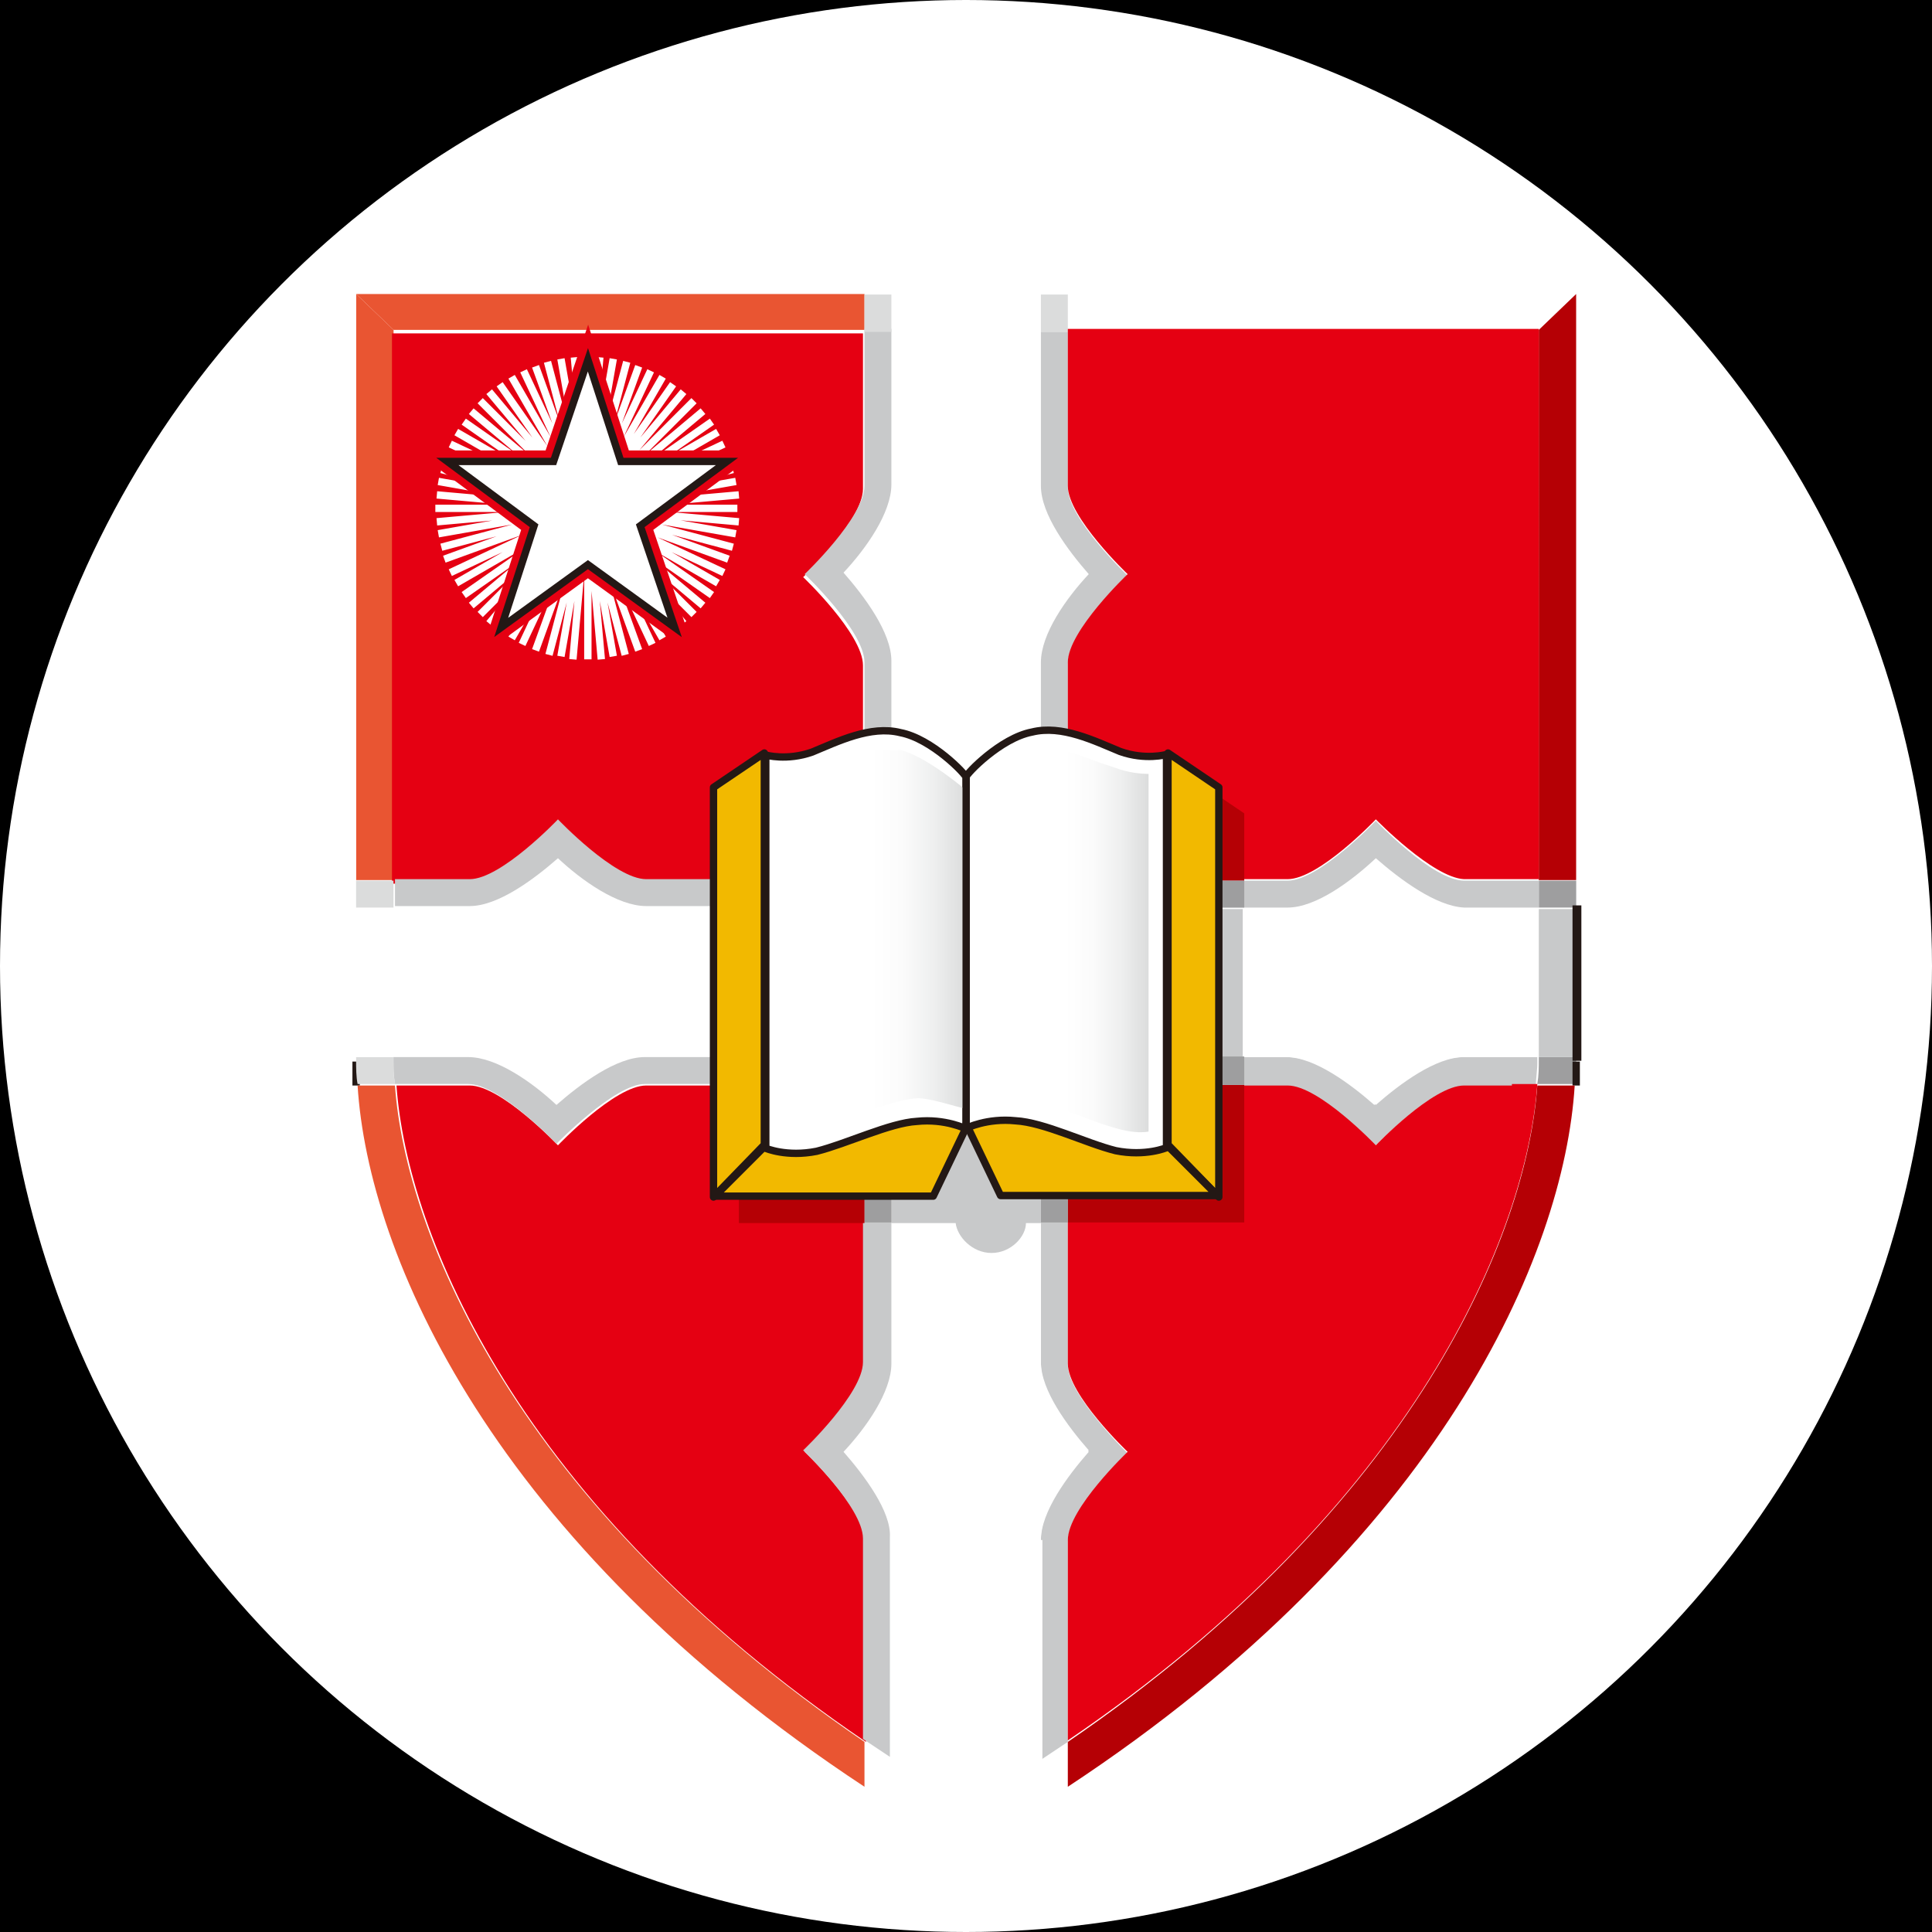 <?xml version="1.0" encoding="UTF-8" standalone="no"?>
<!-- Generator: Adobe Illustrator 26.3.1, SVG Export Plug-In . SVG Version: 6.00 Build 0)  -->

<svg
   version="1.1"
   id="affiliation"
   x="0px"
   y="0px"
   viewBox="0 0 256 256"
   style="enable-background:new 0 0 256 256;"
   xml:space="preserve"
   sodipodi:docname="26092.svg"
   inkscape:version="1.4 (86a8ad7, 2024-10-11)"
   xmlns:inkscape="http://www.inkscape.org/namespaces/inkscape"
   xmlns:sodipodi="http://sodipodi.sourceforge.net/DTD/sodipodi-0.dtd"
   xmlns:xlink="http://www.w3.org/1999/xlink"
   xmlns="http://www.w3.org/2000/svg"
   xmlns:svg="http://www.w3.org/2000/svg"><defs
   id="defs1"><linearGradient
     id="SVGID_3_"
     gradientUnits="userSpaceOnUse"
     x1="-112.606"
     y1="785.76"
     x2="-109.349"
     y2="785.76"
     gradientTransform="matrix(3.754,0,0,-3.754,398.455,3269.7)">
		<stop
   offset="0"
   style="stop-color:#FFFFFF"
   id="stop56" />
		<stop
   offset="0.483"
   style="stop-color:#FFFFFF"
   id="stop57" />
		<stop
   offset="0.654"
   style="stop-color:#FBFBFB"
   id="stop58" />
		<stop
   offset="0.83"
   style="stop-color:#EEEFEF"
   id="stop59" />
		<stop
   offset="1"
   style="stop-color:#DBDCDC"
   id="stop60" />
	</linearGradient><clipPath
     id="SVGID_2_">
		<use
   xlink:href="#SVGID_1_"
   style="overflow:visible"
   id="use56" />
	</clipPath><linearGradient
     id="SVGID_6_"
     gradientUnits="userSpaceOnUse"
     x1="-108.678"
     y1="795.382"
     x2="-105.421"
     y2="795.382"
     gradientTransform="matrix(3.375,0,0,-3.375,356.051,3004.845)">
		<stop
   offset="0"
   style="stop-color:#FFFFFF"
   id="stop64" />
		<stop
   offset="0.483"
   style="stop-color:#FFFFFF"
   id="stop65" />
		<stop
   offset="0.654"
   style="stop-color:#FBFBFB"
   id="stop66" />
		<stop
   offset="0.83"
   style="stop-color:#EEEFEF"
   id="stop67" />
		<stop
   offset="1"
   style="stop-color:#DBDCDC"
   id="stop68" />
	</linearGradient><clipPath
     id="SVGID_5_">
		<use
   xlink:href="#SVGID_4_"
   style="overflow:visible"
   id="use64" />
	</clipPath><path
     id="SVGID_1_"
     d="m -21,308.3 -0.9,0.3 c -0.9,0.3 -1.7,0.4 -2.3,0.4 v 24 c 0.5,0.1 1.1,0.1 1.9,-0.1 0.8,-0.2 1.7,-0.5 2.7,-0.9 1.5,-0.5 3,-1.1 4.2,-1.2 0.8,-0.1 2.8,0.6 3.4,0.7 v -21.3 c -0.8,-0.7 -3.5,-2.8 -5,-2.8 -1.3,0.1 -2.6,0.4 -4,0.9" /><path
     id="SVGID_4_"
     d="m -7.3,307.5 c -1.2,0.3 -2.6,1.4 -3.4,2.1 v 21.3 c 0.6,-0.1 1.3,-0.2 2.2,-0.1 1.3,0.1 2.8,0.7 4.2,1.2 1,0.4 1.9,0.7 2.7,0.9 0.8,0.2 1.5,0.2 1.9,0.1 v -23.9 c -0.7,0 -1.5,-0.1 -2.3,-0.4 l -0.9,-0.3 c -1.2,-0.4 -2.4,-1 -3.6,-1 -0.3,0 -0.6,0 -0.8,0.1" /></defs><sodipodi:namedview
   id="namedview1"
   pagecolor="#ffffff"
   bordercolor="#000000"
   borderopacity="0.25"
   inkscape:showpageshadow="2"
   inkscape:pageopacity="0.0"
   inkscape:pagecheckerboard="0"
   inkscape:deskcolor="#d1d1d1"
   inkscape:zoom="3.1523438"
   inkscape:cx="128"
   inkscape:cy="128"
   inkscape:window-width="1920"
   inkscape:window-height="1009"
   inkscape:window-x="1912"
   inkscape:window-y="-8"
   inkscape:window-maximized="1"
   inkscape:current-layer="affiliation" />
<style
   type="text/css"
   id="style1">
	.st0{fill:#FFFFFF;}
	.st1{display:none;fill:#FFFFFF;}
	.st2{fill:#143A84;}
</style>
<rect
   id="black"
   width="256"
   height="256" />
<circle
   id="background"
   class="st0"
   cx="128"
   cy="128"
   r="128" />
<g
   id="logo">

</g>
<rect
   x="137.926"
   y="39.027"
   class="st4"
   width="3.566"
   height="4.953"
   id="rect4"
   style="fill:#dbdcdc;stroke-width:1.981" /><path
   class="st3"
   d="m 203.901,140.467 c 0,0.991 0,1.981 -0.198,3.17 h 4.953 c 0,-1.189 0.198,-2.179 0.198,-3.17 v -0.396 h -4.953 z"
   id="path5"
   style="fill:#9e9e9f;stroke-width:1.981" /><path
   class="st5"
   d="M 137.926,43.782 H 118.113 Z"
   id="path6"
   style="fill:#ffffff;stroke-width:1.981" /><rect
   x="203.901"
   y="120.456"
   class="st6"
   width="4.953"
   height="19.614"
   id="rect9"
   style="fill:#c8c9ca;stroke-width:1.981" /><path
   class="st6"
   d="m 203.901,140.07 h -9.906 c -3.764,0 -8.519,3.566 -11.689,6.34 -3.17,-2.972 -7.925,-6.34 -11.689,-6.34 h -6.538 -26.152 v 40.417 c 0,3.764 3.566,8.519 6.34,11.689 -2.972,3.17 -6.34,7.925 -6.34,11.689 v 29.322 c 1.189,-0.792 2.377,-1.585 3.566,-2.377 v -20.209 -6.34 c 0,-4.161 7.925,-11.689 7.925,-11.689 0,0 -7.925,-7.727 -7.925,-11.689 v -6.34 -30.511 h 22.586 6.34 c 4.161,0 11.689,7.925 11.689,7.925 0,0 7.529,-7.925 11.689,-7.925 h 6.34 3.368 c 0,-1.189 0.198,-2.179 0.198,-3.17 v -0.792 z"
   id="path13"
   style="fill:#c8c9ca;stroke-width:1.981" /><path
   class="st5"
   d="m 137.926,204.064 c 0,-3.764 3.566,-8.519 6.34,-11.689 -2.972,-3.17 -6.34,-7.925 -6.34,-11.689 v -40.615 h 26.152 6.34 c 3.764,0 8.519,3.566 11.689,6.34 3.17,-2.972 7.925,-6.34 11.689,-6.34 h 9.906 v -19.614 h -9.906 c -3.764,0 -8.717,-3.566 -11.689,-6.538 -3.17,2.774 -7.925,6.34 -11.689,6.538 H 137.926 V 87.964 c 0,-3.764 3.566,-8.519 6.34,-11.689 -2.972,-3.17 -6.34,-7.925 -6.34,-11.689 v -20.605 h -19.812 v 20.605 c 0,3.764 -3.566,8.519 -6.34,11.689 2.972,3.17 6.34,7.925 6.34,11.689 V 120.456 H 85.423 c -3.764,0 -8.519,-3.566 -11.689,-6.34 -3.17,2.972 -7.925,6.34 -11.689,6.34 h -9.906 v 19.614 c 4.359,0 9.906,0 9.906,0 3.764,0 8.519,3.566 11.689,6.34 3.17,-2.972 7.925,-6.34 11.689,-6.34 h 6.34 c 0,0 0,0 0,0 0.396,0 0.594,0 0.991,0 h 25.36 v 40.417 c 0,3.764 -3.566,8.519 -6.34,11.689 2.972,3.17 6.34,7.925 6.34,11.689 v 29.322 c 0,0 0,0 0,0 0.792,0.594 1.585,0.991 2.377,1.585 0,0 0,0 0.198,0 0.792,0.396 1.585,0.991 2.377,1.387 0.198,0.198 0.396,0.198 0.594,0.396 0.594,0.396 1.189,0.793 1.981,1.189 0.792,0.594 1.783,0.991 2.576,1.585 0.792,-0.594 1.783,-0.991 2.576,-1.585 0.792,-0.396 1.387,-0.792 2.179,-1.387 0.198,0 0.198,-0.198 0.396,-0.198 1.585,-0.991 3.17,-1.981 4.755,-2.972 V 204.064 Z"
   id="path14"
   style="fill:#ffffff;stroke-width:1.981" /><path
   class="st6"
   d="m 141.492,43.782 h -3.566 z"
   id="path15"
   style="fill:#c8c9ca;stroke-width:1.981" /><rect
   x="203.901"
   y="116.692"
   class="st3"
   width="4.953"
   height="3.566"
   id="rect15"
   style="fill:#9e9e9f;stroke-width:1.981" /><path
   class="st6"
   d="m 137.926,64.387 c 0,3.764 3.566,8.519 6.34,11.689 -2.972,3.17 -6.34,7.925 -6.34,11.689 v 32.492 h 32.69 c 3.764,0 8.519,-3.566 11.689,-6.538 3.17,2.774 7.925,6.34 11.689,6.538 h 9.906 v -3.566 h -9.906 c -4.161,0 -11.689,-7.925 -11.689,-7.925 0,0 -7.529,7.925 -11.689,7.925 H 141.492 V 94.304 87.964 c 0,-4.161 7.925,-11.689 7.925,-11.689 0,0 -7.925,-7.529 -7.925,-11.689 V 58.245 43.98 h -3.566 z"
   id="path16"
   style="fill:#c8c9ca;stroke-width:1.981" /><polygon
   class="st7"
   points="-18.8,277 -52.8,277 -50.3,279.4 -18.8,279.4 "
   id="polygon16"
   style="fill:#e95532"
   transform="matrix(1.981,0,0,1.981,151.794,-509.777)" /><path
   class="st8"
   d="m 47.185,143.835 v 0 c 0,-1.189 0,-2.179 0,-3.17 z"
   id="path17"
   style="fill:#e50012;stroke-width:1.981" /><path
   class="st9"
   d="m 47.185,143.835 v 0 c 0,-1.189 0,-2.179 0,-3.17 z"
   id="path18"
   style="fill:none;stroke:#231815;stroke-width:0.974" /><path
   class="st8"
   d="m 208.854,143.835 v -3.17 c 0,0.991 0,1.981 0,3.17 z"
   id="path19"
   style="fill:#e50012;stroke-width:1.981" /><path
   class="st9"
   d="m 208.854,143.835 v -3.17 c 0,0.991 0,1.981 0,3.17 z"
   id="path20"
   style="fill:none;stroke:#231815;stroke-width:0.974" /><rect
   x="208.854"
   y="120.456"
   class="st8"
   width="0.198"
   height="19.614"
   id="rect20"
   style="fill:#e50012;stroke-width:1.981" /><rect
   x="208.854"
   y="120.456"
   class="st9"
   width="0.198"
   height="19.614"
   id="rect21"
   style="fill:none;stroke:#231815;stroke-width:0.974" /><polygon
   class="st10"
   points="28.8,316.2 28.8,277 26.3,279.4 26.3,316.2 "
   id="polygon23"
   style="fill:#b50005"
   transform="matrix(1.981,0,0,1.981,151.794,-509.777)" /><path
   class="st10"
   d="m 141.492,230.811 v 5.944 c 49.333,-32.492 65.777,-70.532 67.164,-92.92 h -4.953 c -1.387,19.614 -16.048,55.475 -62.211,86.976"
   id="path23"
   style="fill:#b50005;stroke-width:1.981" /><path
   class="st7"
   d="m 52.336,143.835 h -4.953 c 1.387,22.388 17.831,60.428 67.164,92.92 v -5.944 C 68.384,199.309 53.723,163.449 52.336,143.835"
   id="path24"
   style="fill:#e95532;stroke-width:1.981" /><polygon
   class="st7"
   points="-50.3,316.2 -50.3,279.4 -52.8,277 -52.8,316.2 "
   id="polygon24"
   style="fill:#e95532"
   transform="matrix(1.981,0,0,1.981,151.794,-509.777)" /><path
   class="st4"
   d="m 52.138,140.467 v -0.396 h -4.953 v 0.396 c 0,0.991 0,2.179 0.198,3.17 h 4.953 c -0.198,-0.991 -0.198,-1.981 -0.198,-3.17"
   id="path25"
   style="fill:#dbdcdc;stroke-width:1.981" /><rect
   x="47.185"
   y="120.456"
   class="st5"
   width="4.953"
   height="19.614"
   id="rect29"
   style="fill:#ffffff;stroke-width:1.981" /><path
   class="st8"
   d="m 200.335,143.835 h -6.34 c -4.161,0 -11.689,7.925 -11.689,7.925 0,0 -7.529,-7.925 -11.689,-7.925 h -6.538 -22.586 v 30.511 6.34 c 0,4.161 7.925,11.689 7.925,11.689 0,0 -7.925,7.529 -7.925,11.689 v 6.34 20.209 c 46.163,-31.304 60.824,-67.362 62.211,-86.976 h -3.368 z"
   id="path30"
   style="fill:#e50012;stroke-width:1.981" /><path
   class="st8"
   d="m 141.492,64.387 c 0,4.161 7.925,11.689 7.925,11.689 0,0 -7.925,7.529 -7.925,11.689 v 6.34 22.388 h 29.124 c 4.161,0 11.689,-7.925 11.689,-7.925 0,0 7.529,7.727 11.689,7.925 h 9.906 V 43.584 h -62.409 v 14.265 z"
   id="path31"
   style="fill:#e50012;stroke-width:1.981" /><path
   class="st8"
   d="m 73.733,108.965 c 0,0 7.529,7.925 11.689,7.925 H 114.349 V 94.502 88.162 c 0,-4.161 -7.925,-11.689 -7.925,-11.689 0,0 7.925,-7.529 7.925,-11.689 V 58.443 44.178 H 51.94 v 72.91 h 9.906 c 4.359,-0.396 11.887,-8.123 11.887,-8.123"
   id="path32"
   style="fill:#e50012;stroke-width:1.981" /><path
   class="st8"
   d="m 114.547,204.064 c 0,-4.161 -7.925,-11.689 -7.925,-11.689 0,0 7.925,-7.727 7.925,-11.689 V 174.346 143.835 H 91.961 85.621 c -4.161,0 -11.689,7.925 -11.689,7.925 0,0 -7.529,-7.925 -11.689,-7.925 h -6.34 -3.368 c 1.387,19.614 16.048,55.673 62.211,86.976 v -20.209 -6.538 z"
   id="path33"
   style="fill:#e50012;stroke-width:1.981" /><path
   class="st6"
   d="m 111.773,192.375 c 2.972,-3.17 6.34,-7.925 6.34,-11.689 V 140.07 H 92.753 c -0.396,0 -0.792,0 -0.991,0 0,0 0,0 0,0 h -6.34 c -3.764,0 -8.519,3.566 -11.689,6.34 -3.17,-2.972 -7.925,-6.34 -11.689,-6.34 0,0 -5.547,0 -9.906,0 v 0.396 c 0,0.991 0,1.981 0.198,3.17 h 3.368 6.34 c 4.161,0 11.689,7.925 11.689,7.925 0,0 7.727,-7.925 11.689,-7.925 h 6.34 22.586 v 30.511 6.34 c 0,4.161 -7.925,11.689 -7.925,11.689 0,0 7.925,7.529 7.925,11.689 v 6.34 20.209 c 1.189,0.792 2.377,1.585 3.566,2.377 v -29.124 c 0.198,-3.368 -3.368,-8.123 -6.142,-11.293"
   id="path34"
   style="fill:#c8c9ca;stroke-width:1.981" /><rect
   x="47.185"
   y="116.692"
   class="st4"
   width="4.953"
   height="3.566"
   id="rect34"
   style="fill:#dbdcdc;stroke-width:1.981" /><path
   class="st6"
   d="m 114.547,58.047 v 6.34 c 0,4.161 -7.925,11.689 -7.925,11.689 0,0 7.925,7.529 7.925,11.689 v 6.34 22.388 H 85.621 c -4.161,0 -11.689,-7.925 -11.689,-7.925 0,0 -7.529,7.925 -11.689,7.925 h -9.906 v 3.566 h 9.906 c 3.764,0 8.519,-3.566 11.689,-6.34 3.17,2.972 7.925,6.34 11.689,6.34 H 118.113 V 87.567 c 0,-3.764 -3.566,-8.519 -6.34,-11.689 2.972,-3.17 6.34,-7.925 6.34,-11.689 V 43.584 h -3.566 z"
   id="path35"
   style="fill:#c8c9ca;stroke-width:1.981" /><rect
   x="114.547"
   y="39.027"
   class="st4"
   width="3.566"
   height="4.953"
   id="rect35"
   style="fill:#dbdcdc;stroke-width:1.981" /><path
   class="st6"
   d="m 131.387,166.025 c 2.576,0 4.557,-2.179 4.557,-3.962 h 1.981 v -21.992 h 26.152 0.594 v -19.614 h -26.747 v -19.218 c -3.368,1.585 -6.538,4.755 -6.538,4.755 0,0 -4.557,-4.557 -8.717,-5.547 -1.585,-0.396 -2.972,-0.198 -4.557,0 v 20.011 H 97.904 v 19.614 h 20.209 v 21.992 h 8.519 c 0.198,1.783 2.179,3.962 4.755,3.962"
   id="path36"
   style="fill:#c8c9ca;stroke-width:1.981" /><path
   class="st10"
   d="m 118.113,100.446 c -2.576,0.594 -5.151,1.585 -7.331,2.377 -3.368,1.189 -6.142,0.396 -6.142,0.396 l -6.736,4.557 v 12.68 h 20.209 z"
   id="path37"
   style="fill:#b50005;stroke-width:1.981" /><polygon
   class="st3"
   points="-18.8,339.1 -17,339.1 -17,328 -27.2,328 -27.2,329.9 -18.8,329.9 "
   id="polygon37"
   style="fill:#9e9e9f"
   transform="matrix(1.981,0,0,1.981,151.794,-509.777)" /><polygon
   class="st10"
   points="6.6,329.9 6.2,329.9 -5.2,329.9 -5.2,339.1 6.6,339.1 "
   id="polygon38"
   style="fill:#b50005"
   transform="matrix(1.981,0,0,1.981,151.794,-509.777)" /><path
   class="st10"
   d="m 164.87,116.692 v -8.916 l -6.736,-4.557 c 0,0 -2.774,0.991 -6.142,-0.396 -2.972,-1.189 -6.736,-2.972 -10.302,-2.774 v 16.642 z"
   id="path38"
   style="fill:#b50005;stroke-width:1.981" /><rect
   x="97.904"
   y="143.835"
   class="st10"
   width="16.642"
   height="18.227"
   id="rect38"
   style="fill:#b50005;stroke-width:1.981" /><polygon
   class="st3"
   points="-7,339.1 -5.2,339.1 -5.2,329.9 6.2,329.9 6.6,329.9 6.6,328 6.2,328 -7,328 "
   id="polygon39"
   style="fill:#9e9e9f"
   transform="matrix(1.981,0,0,1.981,151.794,-509.777)" /><path
   class="st3"
   d="m 141.492,116.692 v -16.642 c -0.396,0 -0.991,0 -1.387,0.198 -0.792,0.198 -1.387,0.396 -2.179,0.792 v 19.218 h 26.945 v -3.566 z"
   id="path39"
   style="fill:#9e9e9f;stroke-width:1.981" /><line
   class="st5"
   x1="73.337"
   y1="61.217"
   x2="89.385"
   y2="83.209"
   id="line39"
   style="fill:#ffffff;stroke-width:1.981" /><line
   class="st11"
   x1="73.337"
   y1="61.217"
   x2="89.385"
   y2="83.209"
   id="line40"
   style="fill:none;stroke:#231815;stroke-width:1.955" /><line
   class="st5"
   x1="70.761"
   y1="69.736"
   x2="96.32"
   y2="61.217"
   id="line41"
   style="fill:#ffffff;stroke-width:1.981" /><line
   class="st11"
   x1="70.761"
   y1="69.736"
   x2="96.32"
   y2="61.217"
   id="line42"
   style="fill:none;stroke:#231815;stroke-width:1.955" /><line
   class="st5"
   x1="82.253"
   y1="61.217"
   x2="66.403"
   y2="83.209"
   id="line43"
   style="fill:#ffffff;stroke-width:1.981" /><line
   class="st11"
   x1="82.253"
   y1="61.217"
   x2="66.403"
   y2="83.209"
   id="line44"
   style="fill:none;stroke:#231815;stroke-width:1.955" /><line
   class="st5"
   x1="77.894"
   y1="47.745"
   x2="77.894"
   y2="74.888"
   id="line45"
   style="fill:#ffffff;stroke-width:1.981" /><line
   class="st11"
   x1="77.894"
   y1="47.745"
   x2="77.894"
   y2="74.888"
   id="line46"
   style="fill:none;stroke:#231815;stroke-width:1.955" /><line
   class="st5"
   x1="59.27"
   y1="61.217"
   x2="84.828"
   y2="69.736"
   id="line47"
   style="fill:#ffffff;stroke-width:1.981" /><line
   class="st11"
   x1="59.27"
   y1="61.217"
   x2="84.828"
   y2="69.736"
   id="line48"
   style="fill:none;stroke:#231815;stroke-width:1.955" /><path
   class="st12"
   d="M 61.45,55.868 94.338,78.85 M 66.205,83.803 89.187,50.915 M 79.479,47.348 75.913,87.369 M 57.883,65.576 97.904,69.142 M 64.818,51.905 90.574,82.614 M 62.44,80.237 93.15,54.481 M 84.63,48.537 70.96,86.181 M 58.874,60.424 96.518,74.095 M 69.375,49.131 86.413,85.388 M 59.667,75.878 95.923,58.839 M 74.328,47.546 81.262,86.973 M 58.082,70.727 97.508,63.793 M 62.44,54.481 93.15,80.237 M 64.818,82.614 90.574,51.905 M 81.262,47.546 74.328,86.973 M 58.082,63.793 97.508,70.727 M 66.205,50.915 89.187,83.803 M 61.45,78.85 94.338,55.868 M 86.215,49.131 69.177,85.388 M 59.667,58.839 95.923,75.878 M 70.96,48.537 84.63,86.181 M 58.874,74.095 96.518,60.424 M 76.111,47.348 79.677,87.369 M 57.883,69.142 97.904,65.576 M 63.629,53.094 91.961,81.426 m -28.332,0 28.332,-28.332 M 83.045,47.943 72.743,86.775 M 58.478,62.208 97.112,72.51 M 67.79,49.924 87.8,84.596 M 60.459,77.265 95.131,57.254 M 87.8,49.924 67.79,84.596 M 60.459,57.254 95.131,77.265 M 72.545,47.943 82.847,86.775 M 58.478,72.51 97.112,62.208 M 91.961,53.094 63.629,81.426 m 0,-28.332 28.332,28.332 M 77.894,47.348 V 87.369 M 57.685,67.359 h 40.021"
   id="path48"
   style="fill:none;stroke:#ffffff;stroke-width:0.974" /><polygon
   class="st5"
   points="-39.6,288.2 -37.3,281.4 -35.1,288.2 -28,288.2 -33.8,292.5 -31.5,299.3 -37.3,295.1 -43.1,299.3 -40.9,292.5 -46.7,288.2 "
   id="polygon48"
   style="fill:#ffffff"
   transform="matrix(1.981,0,0,1.981,151.794,-509.777)" /><polygon
   class="st13"
   points="-39.6,288.2 -37.3,281.4 -35.1,288.2 -28,288.2 -33.8,292.5 -31.5,299.3 -37.3,295.1 -43.1,299.3 -40.9,292.5 -46.7,288.2 "
   id="polygon49"
   style="fill:none;stroke:#e50012;stroke-width:1.478"
   transform="matrix(1.981,0,0,1.981,151.794,-509.777)" /><polygon
   class="st5"
   points="-39.6,288.2 -37.3,281.4 -35.1,288.2 -28,288.2 -33.8,292.5 -31.5,299.3 -37.3,295.1 -43.1,299.3 -40.9,292.5 -46.7,288.2 "
   id="polygon50"
   style="fill:#ffffff"
   transform="matrix(1.981,0,0,1.981,151.794,-509.777)" /><polygon
   class="st9"
   points="-39.6,288.2 -37.3,281.4 -35.1,288.2 -28,288.2 -33.8,292.5 -31.5,299.3 -37.3,295.1 -43.1,299.3 -40.9,292.5 -46.7,288.2 "
   id="polygon51"
   style="fill:none;stroke:#231815;stroke-width:0.492"
   transform="matrix(1.981,0,0,1.981,151.794,-509.777)" /><polygon
   class="st14"
   points="-28.9,310 -28.9,337.4 -25.5,333.9 -25.5,307.7 "
   id="polygon52"
   style="fill:#f2b900"
   transform="matrix(1.981,0,0,1.981,151.794,-509.777)" /><polygon
   class="st15"
   points="-28.9,310 -28.9,337.4 -25.5,333.9 -25.5,307.7 "
   id="polygon53"
   style="fill:none;stroke:#231815;stroke-width:0.492;stroke-linecap:round;stroke-linejoin:round"
   transform="matrix(1.981,0,0,1.981,151.794,-509.777)" /><path
   class="st14"
   d="m 121.481,148.193 c -3.764,0.396 -9.312,3.17 -13.274,3.962 -3.962,0.991 -6.736,-0.396 -6.736,-0.396 l -6.736,6.736 h 28.926 l 4.557,-9.51 c -0.198,0 -2.972,-1.189 -6.736,-0.792"
   id="path53"
   style="fill:#f2b900;stroke-width:1.981" /><path
   class="st15"
   d="m 121.481,148.193 c -3.764,0.396 -9.312,3.17 -13.274,3.962 -3.962,0.991 -6.736,-0.396 -6.736,-0.396 l -6.736,6.736 h 28.926 l 4.557,-9.51 c -0.198,0 -2.972,-1.189 -6.736,-0.792 z"
   id="path54"
   style="fill:none;stroke:#231815;stroke-width:0.974;stroke-linecap:round;stroke-linejoin:round" /><path
   class="st5"
   d="m 119.302,97.077 c -3.962,-0.991 -8.321,1.189 -11.689,2.576 -3.368,1.189 -6.142,0.396 -6.142,0.396 v 52.107 c 0,0 2.774,1.189 6.736,0.396 3.962,-0.991 9.708,-3.764 13.274,-3.962 3.764,-0.396 6.538,0.991 6.538,0.991 v -46.559 c 0,-0.396 -4.557,-5.151 -8.717,-5.944"
   id="path55"
   style="fill:#ffffff;stroke-width:1.981" /><path
   class="st15"
   d="m 119.302,97.077 c -3.962,-0.991 -8.321,1.189 -11.689,2.576 -3.368,1.189 -6.142,0.396 -6.142,0.396 v 52.107 c 0,0 2.774,1.189 6.736,0.396 3.962,-0.991 9.708,-3.764 13.274,-3.962 3.764,-0.396 6.538,0.991 6.538,0.991 v -46.559 c 0,-0.396 -4.557,-5.151 -8.717,-5.944 z"
   id="path56"
   style="fill:none;stroke:#231815;stroke-width:0.974;stroke-linecap:round;stroke-linejoin:round" /><g
   id="g60"
   transform="matrix(1.981,0,0,1.981,151.794,-509.777)">
	<defs
   id="defs56">
		<path
   id="path1"
   d="m -21,308.3 -0.9,0.3 c -0.9,0.3 -1.7,0.4 -2.3,0.4 v 24 c 0.5,0.1 1.1,0.1 1.9,-0.1 0.8,-0.2 1.7,-0.5 2.7,-0.9 1.5,-0.5 3,-1.1 4.2,-1.2 0.8,-0.1 2.8,0.6 3.4,0.7 v -21.3 c -0.8,-0.7 -3.5,-2.8 -5,-2.8 -1.3,0.1 -2.6,0.4 -4,0.9" />
	</defs>
	<clipPath
   id="clipPath1">
		<use
   xlink:href="#SVGID_1_"
   style="overflow:visible"
   id="use1" />
	</clipPath>
	
		<linearGradient
   id="linearGradient5"
   gradientUnits="userSpaceOnUse"
   x1="-112.606"
   y1="785.76"
   x2="-109.349"
   y2="785.76"
   gradientTransform="matrix(3.754,0,0,-3.754,398.455,3269.7)">
		<stop
   offset="0"
   style="stop-color:#FFFFFF"
   id="stop1" />
		<stop
   offset="0.483"
   style="stop-color:#FFFFFF"
   id="stop2" />
		<stop
   offset="0.654"
   style="stop-color:#FBFBFB"
   id="stop3" />
		<stop
   offset="0.83"
   style="stop-color:#EEEFEF"
   id="stop4" />
		<stop
   offset="1"
   style="stop-color:#DBDCDC"
   id="stop5" />
	</linearGradient>
	<rect
   x="-24.2"
   y="307.5"
   class="st16"
   width="12.2"
   height="25.6"
   clip-path="url(#SVGID_2_)"
   id="rect60"
   style="fill:url(#SVGID_3_)" />
</g><g
   id="g64"
   transform="matrix(1.981,0,0,1.981,151.794,-509.777)">
	<polygon
   class="st14"
   points="4.9,310 4.9,337.4 1.5,333.9 1.5,307.7 "
   id="polygon60"
   style="fill:#f2b900" />
	<polygon
   class="st15"
   points="4.9,310 4.9,337.4 1.5,333.9 1.5,307.7 "
   id="polygon61"
   style="fill:none;stroke:#231815;stroke-width:0.492;stroke-linecap:round;stroke-linejoin:round" />
	<path
   class="st14"
   d="m -8.7,332.1 c 1.9,0.2 4.7,1.6 6.7,2 2,0.5 3.4,-0.2 3.4,-0.2 l 3.4,3.4 H -9.7 l -2.3,-4.8 c 0,0 1.4,-0.6 3.3,-0.4"
   id="path61"
   style="fill:#f2b900" />
	<path
   class="st15"
   d="m -8.7,332.1 c 1.9,0.2 4.7,1.6 6.7,2 2,0.5 3.4,-0.2 3.4,-0.2 l 3.4,3.4 H -9.7 l -2.3,-4.8 c 0,0 1.4,-0.6 3.3,-0.4 z"
   id="path62"
   style="fill:none;stroke:#231815;stroke-width:0.492;stroke-linecap:round;stroke-linejoin:round" />
	<path
   class="st5"
   d="m -7.6,306.3 c 2,-0.5 4.2,0.6 5.9,1.3 1.7,0.6 3.1,0.2 3.1,0.2 v 26.3 c 0,0 -1.4,0.6 -3.4,0.2 -2,-0.5 -4.8,-1.9 -6.7,-2 -1.9,-0.2 -3.3,0.5 -3.3,0.5 v -23.5 c 0,-0.2 2.3,-2.6 4.4,-3"
   id="path63"
   style="fill:#ffffff" />
	<path
   class="st15"
   d="m -7.6,306.3 c 2,-0.5 4.2,0.6 5.9,1.3 1.7,0.6 3.1,0.2 3.1,0.2 v 26.3 c 0,0 -1.4,0.6 -3.4,0.2 -2,-0.5 -4.8,-1.9 -6.7,-2 -1.9,-0.2 -3.3,0.5 -3.3,0.5 v -23.5 c 0,-0.2 2.3,-2.6 4.4,-3 z"
   id="path64"
   style="fill:none;stroke:#231815;stroke-width:0.492;stroke-linecap:round;stroke-linejoin:round" />
</g><g
   id="g68"
   transform="matrix(1.981,0,0,1.981,151.794,-509.777)">
	<defs
   id="defs64">
		<path
   id="path2"
   d="m -7.3,307.5 c -1.2,0.3 -2.6,1.4 -3.4,2.1 v 21.3 c 0.6,-0.1 1.3,-0.2 2.2,-0.1 1.3,0.1 2.8,0.7 4.2,1.2 1,0.4 1.9,0.7 2.7,0.9 0.8,0.2 1.5,0.2 1.9,0.1 v -23.9 c -0.7,0 -1.5,-0.1 -2.3,-0.4 l -0.9,-0.3 c -1.2,-0.4 -2.4,-1 -3.6,-1 -0.3,0 -0.6,0 -0.8,0.1" />
	</defs>
	<clipPath
   id="clipPath5">
		<use
   xlink:href="#SVGID_4_"
   style="overflow:visible"
   id="use5" />
	</clipPath>
	
		<linearGradient
   id="linearGradient10"
   gradientUnits="userSpaceOnUse"
   x1="-108.678"
   y1="795.382"
   x2="-105.421"
   y2="795.382"
   gradientTransform="matrix(3.375,0,0,-3.375,356.051,3004.845)">
		<stop
   offset="0"
   style="stop-color:#FFFFFF"
   id="stop6" />
		<stop
   offset="0.483"
   style="stop-color:#FFFFFF"
   id="stop7" />
		<stop
   offset="0.654"
   style="stop-color:#FBFBFB"
   id="stop8" />
		<stop
   offset="0.83"
   style="stop-color:#EEEFEF"
   id="stop9" />
		<stop
   offset="1"
   style="stop-color:#DBDCDC"
   id="stop10" />
	</linearGradient>
	<rect
   x="-10.8"
   y="307.4"
   class="st17"
   width="11"
   height="25.7"
   clip-path="url(#SVGID_5_)"
   id="rect68"
   style="fill:url(#SVGID_6_)" />
</g></svg>
